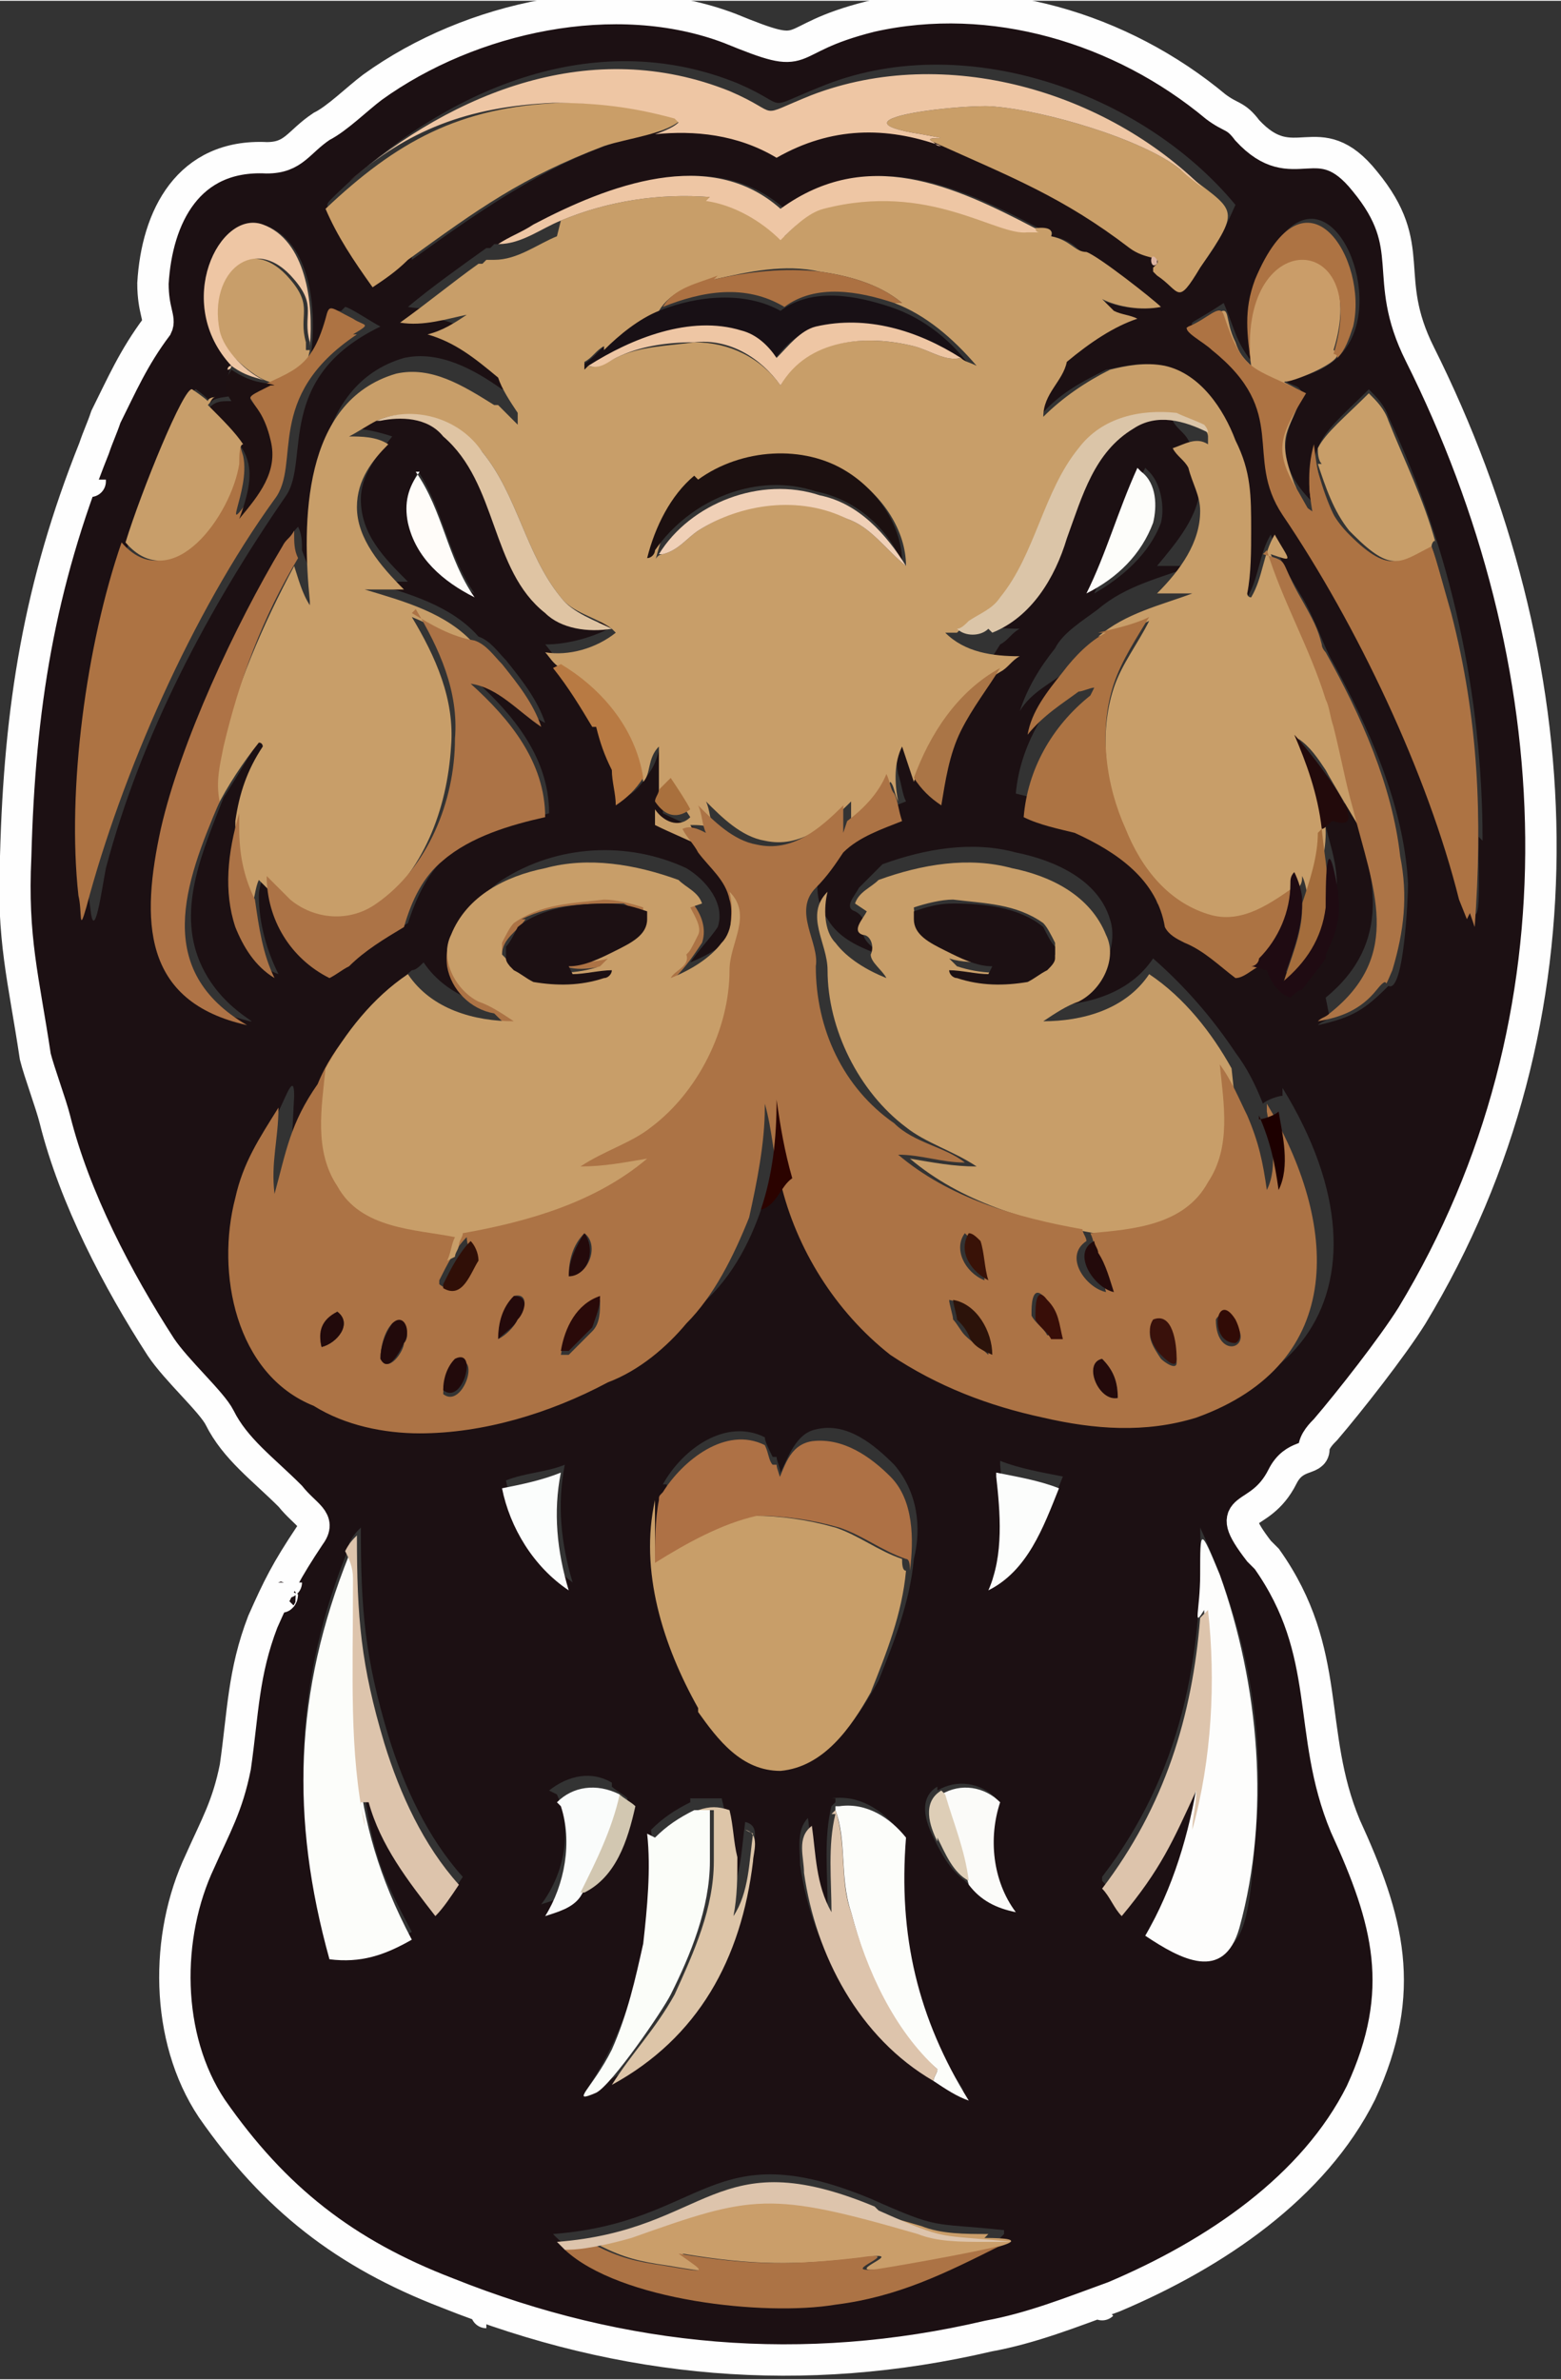 <?xml version="1.0" encoding="UTF-8"?>
<!DOCTYPE svg PUBLIC "-//W3C//DTD SVG 1.1//EN" "http://www.w3.org/Graphics/SVG/1.1/DTD/svg11.dtd">
<!-- Creator: CorelDRAW 2018 (64-Bit) -->
<svg xmlns="http://www.w3.org/2000/svg" xml:space="preserve" width="0.508in" height="0.774in" version="1.1" style="shape-rendering:geometricPrecision; text-rendering:geometricPrecision; image-rendering:optimizeQuality; fill-rule:evenodd; clip-rule:evenodd"
viewBox="0 0 3.98 6.06"
 xmlns:xlink="http://www.w3.org/1999/xlink">
 <rect x="0" y="0" width="3.98" height="6.06" fill="#333333" stroke="none"/>
 <defs>
  <style type="text/css">
   <![CDATA[
    .str0 {stroke:#FEFEFE;stroke-width:0.08;stroke-miterlimit:2.613}
    .str1 {stroke:#FEFEFE;stroke-width:0.03;stroke-miterlimit:2.613}
    .fil75 {fill:none}
    .fil73 {fill:#AC7345}
    .fil70 {fill:#AD7343}
    .fil69 {fill:#C89E69}
    .fil72 {fill:#C89E6A}
    .fil74 {fill:#DDC4AC}
    .fil71 {fill:#EEC6A4}
    .fil2 {fill:#181015;fill-rule:nonzero}
    .fil21 {fill:#1C1010;fill-rule:nonzero}
    .fil1 {fill:#1C1013;fill-rule:nonzero}
    .fil39 {fill:#1C1013;fill-rule:nonzero}
    .fil45 {fill:#1D0000;fill-rule:nonzero}
    .fil16 {fill:#1D1012;fill-rule:nonzero}
    .fil42 {fill:#1F0B12;fill-rule:nonzero}
    .fil38 {fill:#220A0B;fill-rule:nonzero}
    .fil29 {fill:#230A0B;fill-rule:nonzero}
    .fil4 {fill:#240A0B;fill-rule:nonzero}
    .fil49 {fill:#2A0A09;fill-rule:nonzero}
    .fil44 {fill:#2B0300;fill-rule:nonzero}
    .fil50 {fill:#2C130A;fill-rule:nonzero}
    .fil47 {fill:#300F07;fill-rule:nonzero}
    .fil51 {fill:#310B06;fill-rule:nonzero}
    .fil48 {fill:#380E08;fill-rule:nonzero}
    .fil52 {fill:#39110B;fill-rule:nonzero}
    .fil46 {fill:#391207;fill-rule:nonzero}
    .fil20 {fill:#393D40;fill-rule:nonzero}
    .fil0 {fill:#4D4D4D;fill-rule:nonzero}
    .fil23 {fill:#535252;fill-rule:nonzero}
    .fil67 {fill:#575354;fill-rule:nonzero}
    .fil17 {fill:#5B575F;fill-rule:nonzero}
    .fil60 {fill:#615F60;fill-rule:nonzero}
    .fil30 {fill:#676466;fill-rule:nonzero}
    .fil26 {fill:#686768;fill-rule:nonzero}
    .fil3 {fill:#6F6A6C;fill-rule:nonzero}
    .fil59 {fill:#7E7C7D;fill-rule:nonzero}
    .fil53 {fill:#858384;fill-rule:nonzero}
    .fil58 {fill:#878586;fill-rule:nonzero}
    .fil32 {fill:#878787;fill-rule:nonzero}
    .fil68 {fill:#898788;fill-rule:nonzero}
    .fil41 {fill:#A46D3C;fill-rule:nonzero}
    .fil40 {fill:#A9703D;fill-rule:nonzero}
    .fil37 {fill:#AA7546;fill-rule:nonzero}
    .fil12 {fill:#AC7142;fill-rule:nonzero}
    .fil35 {fill:#AC7343;fill-rule:nonzero}
    .fil22 {fill:#AC7345;fill-rule:nonzero}
    .fil34 {fill:#AC7346;fill-rule:nonzero}
    .fil33 {fill:#AC7446;fill-rule:nonzero}
    .fil13 {fill:#AD7343;fill-rule:nonzero}
    .fil55 {fill:#AE7145;fill-rule:nonzero}
    .fil31 {fill:#AE7346;fill-rule:nonzero}
    .fil36 {fill:#B87A43;fill-rule:nonzero}
    .fil7 {fill:#C89E69;fill-rule:nonzero}
    .fil9 {fill:#C89E6A;fill-rule:nonzero}
    .fil5 {fill:#C99E68;fill-rule:nonzero}
    .fil11 {fill:#CA9D69;fill-rule:nonzero}
    .fil6 {fill:#CA9E68;fill-rule:nonzero}
    .fil54 {fill:#CA9E6A;fill-rule:nonzero}
    .fil63 {fill:#D2C7B1;fill-rule:nonzero}
    .fil18 {fill:#DBC5A8;fill-rule:nonzero}
    .fil10 {fill:#DCB4A2;fill-rule:nonzero}
    .fil27 {fill:#DDC4AC;fill-rule:nonzero}
    .fil66 {fill:#DDC5A8;fill-rule:nonzero}
    .fil8 {fill:#DEC7B3;fill-rule:nonzero}
    .fil64 {fill:#DECEB7;fill-rule:nonzero}
    .fil19 {fill:#DFC4A3;fill-rule:nonzero}
    .fil15 {fill:#EEC6A4;fill-rule:nonzero}
    .fil28 {fill:#F0D0B7;fill-rule:nonzero}
    .fil61 {fill:#FAFCFB;fill-rule:nonzero}
    .fil62 {fill:#FBFBF9;fill-rule:nonzero}
    .fil65 {fill:#FBFDF9;fill-rule:nonzero}
    .fil56 {fill:#FBFDFC;fill-rule:nonzero}
    .fil14 {fill:#FCFDFA;fill-rule:nonzero}
    .fil57 {fill:#FCFDFC;fill-rule:nonzero}
    .fil25 {fill:#FDFDFA;fill-rule:nonzero}
    .fil43 {fill:#FDFDFC;fill-rule:nonzero}
    .fil24 {fill:#FFFCF9;fill-rule:nonzero}
   ]]>
  </style>
 </defs>
 <g id="Layer_x0020_1">
  <g id="_986367504">
   <g>
    <g>
     <path class="fil0" d="M0.24 1.15c-0,0.01 -0,0.01 0,0z"/>
     <path class="fil1" d="M3.36 3.71c0,0.03 -0.05,0.01 -0.08,0.07 -0.06,0.12 -0.16,0.06 -0.06,0.19 0.17,0.24 0.1,0.44 0.2,0.68 0.11,0.24 0.16,0.42 0.04,0.68 -0.16,0.34 -0.6,0.54 -0.95,0.62 -0.47,0.11 -0.93,0.07 -1.38,-0.11 -0.26,-0.1 -0.44,-0.24 -0.6,-0.47 -0.12,-0.18 -0.12,-0.44 -0.03,-0.63 0.04,-0.09 0.07,-0.14 0.09,-0.24 0.02,-0.14 0.02,-0.24 0.07,-0.37 0.04,-0.09 0.06,-0.13 0.12,-0.22 0.03,-0.04 -0.01,-0.05 -0.05,-0.1 -0.07,-0.07 -0.14,-0.12 -0.18,-0.2 -0.02,-0.04 -0.11,-0.12 -0.15,-0.18 -0.11,-0.17 -0.22,-0.38 -0.27,-0.58 -0.01,-0.04 -0.04,-0.12 -0.05,-0.16 -0.03,-0.2 -0.06,-0.3 -0.05,-0.51 0.01,-0.38 0.06,-0.69 0.2,-1.04 0.05,-0.12 0.09,-0.2 0.16,-0.3 0.01,-0.02 -0.01,-0.04 -0.01,-0.11 0.01,-0.17 0.09,-0.33 0.29,-0.32 0.07,0 0.08,-0.04 0.14,-0.08 0.04,-0.02 0.09,-0.07 0.13,-0.1 0.25,-0.18 0.62,-0.26 0.91,-0.15 0.22,0.09 0.12,0.03 0.36,-0.03 0.31,-0.07 0.64,0.03 0.88,0.23 0.04,0.03 0.05,0.02 0.08,0.06 0.12,0.13 0.18,-0.02 0.3,0.13 0.14,0.17 0.04,0.24 0.14,0.44 0.39,0.78 0.44,1.69 -0.02,2.45 -0.05,0.08 -0.16,0.22 -0.22,0.29 -0.01,0.01 -0.03,0.03 -0.03,0.05zm0.03 -1.12c-0.01,0.01 -0.02,0.01 -0.03,0.02 0.09,-0.02 0.12,-0.04 0.18,-0.1 0.04,0.02 0.05,-0.23 0.05,-0.26 -0.01,-0.2 -0.1,-0.4 -0.2,-0.58 -0.02,-0.04 -0.04,-0.1 -0.07,-0.15 -0.03,-0.05 -0.06,-0.1 -0.08,-0.16 -0.03,0.05 -0.03,0.11 -0.06,0.16 -0,-0 -0,-0.01 -0.01,-0.01 0.01,-0.05 0.02,-0.11 0.01,-0.16 -0.01,-0.09 -0.01,-0.15 -0.04,-0.23 -0.03,-0.09 -0.09,-0.17 -0.18,-0.19 -0.05,-0.01 -0.09,0 -0.14,0.01l-0 0c-0.06,0.03 -0.12,0.06 -0.17,0.12 0,-0.05 0.04,-0.09 0.06,-0.14 0.05,-0.04 0.11,-0.08 0.18,-0.11 -0.02,-0.01 -0.04,-0.01 -0.06,-0.02 -0.01,-0.01 -0.02,-0.02 -0.03,-0.03 0.05,0.02 0.1,0.03 0.15,0.02 -0.02,-0.02 -0.16,-0.14 -0.19,-0.14 -0.01,-0 -0.02,-0.03 -0.08,-0.04 0.01,-0.02 -0.01,-0.01 -0.03,-0.02 -0.21,-0.11 -0.43,-0.21 -0.65,-0.05 -0.18,-0.16 -0.44,-0.06 -0.63,0.04 -0.03,0.02 -0.06,0.03 -0.09,0.05 -0.01,0 -0.02,0 -0.02,0l-0.01 0.01 -0.01 -0c-0.07,0.05 -0.14,0.1 -0.2,0.15 0.06,0.01 0.11,-0 0.17,-0.02 -0.03,0.02 -0.07,0.04 -0.1,0.05 0.07,0.01 0.13,0.06 0.18,0.11 0.01,0.03 0.03,0.07 0.05,0.09 0,0.01 0,0.02 0,0.03 -0.02,-0.02 -0.03,-0.03 -0.05,-0.05l-0.01 -0c-0.07,-0.05 -0.16,-0.1 -0.25,-0.08 -0.24,0.07 -0.24,0.38 -0.22,0.58 -0,0 -0,0.01 -0,0.01 -0.01,-0.03 -0.03,-0.07 -0.04,-0.1 -0,-0.02 -0,-0.04 -0.01,-0.06 -0.08,0.08 -0.29,0.57 -0.32,0.69 -0.06,0.2 -0.11,0.49 0.16,0.56 0.11,0.03 -0.03,-0 -0.09,-0.14 -0.06,-0.14 0.01,-0.29 0.06,-0.42 0.04,-0.06 0.07,-0.12 0.11,-0.17 0,0 0,0.01 0.01,0.01 -0.04,0.06 -0.05,0.12 -0.07,0.19 -0.03,0.09 -0.03,0.19 -0.01,0.29 0.02,0.05 0.04,0.11 0.1,0.13 -0.03,-0.06 -0.05,-0.13 -0.05,-0.2 0,-0.02 0.01,-0.05 0.02,-0.07 0,0 0.01,0.01 0.01,0.01 -0,0.11 0.07,0.21 0.16,0.26 0.02,-0.01 0.03,-0.02 0.05,-0.03 0.04,-0.04 0.09,-0.07 0.14,-0.1 0.02,-0.06 0.05,-0.13 0.1,-0.17 0.07,-0.06 0.17,-0.08 0.26,-0.11 0,-0.14 -0.09,-0.25 -0.19,-0.34 0.07,0.02 0.12,0.08 0.18,0.11 -0.02,-0.06 -0.06,-0.11 -0.1,-0.16 -0.02,-0.02 -0.04,-0.05 -0.07,-0.06 -0.07,-0.08 -0.18,-0.11 -0.28,-0.14 0.03,-0 0.07,-0 0.1,-0 -0.06,-0.06 -0.12,-0.12 -0.12,-0.21 -0,-0.06 0.04,-0.11 0.08,-0.16 -0.03,-0.01 -0.07,-0.02 -0.1,-0.02 0.02,-0.02 0.04,-0.03 0.07,-0.04 0.06,-0.01 0.12,-0 0.16,0.04 0.14,0.12 0.12,0.34 0.26,0.45 0.05,0.04 0.11,0.05 0.17,0.04 0,0 0.01,0.01 0.01,0.01 -0.05,0.03 -0.12,0.05 -0.18,0.05 0.01,0.01 0.02,0.03 0.04,0.04 0.03,0.05 0.07,0.1 0.1,0.15l0.01 0c0.01,0.04 0.02,0.08 0.04,0.11 -0,0.03 0,0.06 0.01,0.09 0.03,-0.01 0.05,-0.04 0.07,-0.07 0.02,-0.03 0.02,-0.07 0.04,-0.09 0,0.04 0,0.09 0,0.13 -0,0.01 -0.01,0.02 -0.01,0.03 -0,0.01 -0,0.03 -0,0.04 0.04,0.02 0.09,0.04 0.13,0.06 0.03,0.04 0.07,0.07 0.08,0.12 0.01,0.03 -0,0.07 -0,0.1 -0.04,0.05 -0.09,0.08 -0.14,0.1 0.02,-0.03 0.05,-0.06 0.07,-0.09 0.02,-0.06 -0.03,-0.12 -0.08,-0.15 -0.15,-0.07 -0.33,-0.06 -0.47,0.03 -0.06,0.04 -0.11,0.11 -0.1,0.18 0.01,0.06 0.06,0.11 0.12,0.12 0.02,0.01 0.03,0.02 0.05,0.04 -0.1,-0.01 -0.21,-0.04 -0.27,-0.13 -0.01,0.01 -0.02,0.02 -0.03,0.02 -0.08,0.07 -0.16,0.15 -0.2,0.25 -0.12,0.17 -0.12,0.48 -0.1,0.07 0,-0.06 -0.02,0 -0.04,0.04 -0.12,0.2 -0.14,0.52 0.07,0.67 0.02,0.02 0.03,0.02 0.06,0.03 0.08,0.05 0.18,0.07 0.27,0.07 0.17,-0.01 0.34,-0.05 0.48,-0.13 0.08,-0.03 0.15,-0.08 0.2,-0.15 0.08,-0.07 0.13,-0.17 0.16,-0.27 0.04,-0.01 0.05,-0.06 0.08,-0.08 0.04,0.17 0.14,0.33 0.28,0.44 0.11,0.08 0.25,0.14 0.39,0.16 0.59,0.11 0.89,-0.28 0.57,-0.8 0,0.01 0,0.02 0,0.02 -0.01,0 -0.04,0.01 -0.05,0.02 -0.02,-0.05 -0.04,-0.09 -0.07,-0.13 -0.06,-0.09 -0.13,-0.17 -0.21,-0.24 -0.06,0.09 -0.17,0.12 -0.27,0.12 0.03,-0.02 0.06,-0.03 0.09,-0.05l0 -0c0.06,-0.03 0.09,-0.11 0.07,-0.17 -0.03,-0.1 -0.14,-0.15 -0.24,-0.17 -0.11,-0.03 -0.23,-0.01 -0.34,0.03 -0.02,0.02 -0.04,0.04 -0.06,0.06 -0.01,0.02 -0.04,0.05 -0.01,0.06 0.02,0.01 0.03,0.03 0.02,0.05 -0,0.03 0.03,0.04 0.04,0.06 -0.05,-0.02 -0.1,-0.04 -0.13,-0.09 -0.03,-0.04 -0.03,-0.09 -0.02,-0.13 0.02,-0.03 0.04,-0.06 0.07,-0.09 0.04,-0.04 0.1,-0.06 0.15,-0.08 -0.01,-0.02 -0.01,-0.04 -0.02,-0.07 -0.01,-0.05 -0,-0.09 0.01,-0.14 0.01,0.03 0.02,0.06 0.03,0.09 0.01,0.03 0.04,0.05 0.07,0.07 0.01,-0.07 0.02,-0.13 0.05,-0.19 0.03,-0.06 0.07,-0.11 0.1,-0.16 0.02,-0.01 0.03,-0.03 0.05,-0.04 -0.07,0 -0.14,-0.01 -0.19,-0.06 0.01,0 0.03,0 0.03,0 0.02,0.02 0.06,0.02 0.08,-0l0.01 0.01c0.1,-0.04 0.16,-0.14 0.19,-0.24 0.04,-0.1 0.08,-0.22 0.17,-0.28 0.06,-0.04 0.13,-0.02 0.19,0.01 -0,0.01 -0,0.02 -0,0.02 -0.03,-0.02 -0.06,0 -0.09,0.01 0.01,0.02 0.03,0.03 0.04,0.05 0.02,0.03 0.04,0.07 0.03,0.11 0,0.08 -0.06,0.15 -0.11,0.21 0.03,-0 0.06,-0 0.09,0 -0.08,0.03 -0.17,0.05 -0.24,0.11 -0.04,0.03 -0.09,0.06 -0.11,0.1 -0.04,0.05 -0.07,0.1 -0.09,0.16 0.03,-0.05 0.08,-0.07 0.13,-0.11 0.01,-0 0.03,-0.01 0.04,-0.01l-0.01 0.02c-0.09,0.07 -0.16,0.19 -0.17,0.31 0.04,0.01 0.09,0.02 0.13,0.04 0.1,0.05 0.21,0.12 0.23,0.24 0.02,0.01 0.04,0.02 0.05,0.04 0.05,0.02 0.09,0.06 0.13,0.09 0.02,-0 0.04,-0.02 0.06,-0.03 0.01,0 0.03,0.01 0.04,0.01 0.02,0.03 0.03,0.06 0.06,0.07 0.01,-0 0.02,-0.01 0.03,-0.02 0.01,-0.03 0.04,-0.05 0.06,-0.08 0.08,-0.18 -0.04,-0.28 0.01,-0.34 0.02,-0.03 0.02,0.02 0.05,-0 0.07,0.19 0.11,0.36 -0.06,0.5zm-2.34 -1.93l-0 -0c0.25,-0.18 0.64,-0.46 0.94,-0.27 0.33,-0.19 0.67,0.08 0.94,0.25 0,0 0.08,0.07 0.09,0.08 0.07,-0.07 0.09,-0.11 0.13,-0.2 -0.24,-0.29 -0.7,-0.45 -1.06,-0.3 -0.15,0.06 -0.07,0.05 -0.21,-0.01 -0.37,-0.15 -0.75,0.02 -1.02,0.28 -0.04,0.04 -0.03,0.02 0.01,0.09 0.03,0.05 0.06,0.09 0.09,0.14 0.03,-0.02 0.06,-0.04 0.09,-0.07zm-0.19 0.13c-0.02,0.05 -0.02,0.09 -0.07,0.13 0.02,-0.11 0.01,-0.31 -0.12,-0.35 -0.11,-0.04 -0.23,0.2 -0.08,0.36 -0.04,0.1 0.04,0.07 -0.02,0.08 -0.07,0.01 0.01,0.04 -0.07,-0.02 -0.02,-0.01 -0.18,0.4 -0.19,0.45 -0.07,0.27 -0.12,0.6 -0.08,0.87 0.01,0.1 0.03,-0.05 0.04,-0.1 0.09,-0.34 0.26,-0.66 0.46,-0.95 0.06,-0.09 -0.03,-0.3 0.24,-0.43 -0.02,-0.01 -0.08,-0.05 -0.09,-0.05l-0.01 0.01zm2.92 1.35c-0,-0.37 -0.08,-0.74 -0.24,-1.08 -0.01,-0.03 -0.03,-0.05 -0.05,-0.07 -0.11,0.11 -0.17,0.14 -0.13,0.3 -0.19,-0.17 0.02,-0.28 -0.06,-0.31 -0.08,-0.03 0.12,0.01 0.16,-0.16 0.04,-0.17 -0.12,-0.43 -0.25,-0.12 -0.03,0.08 -0.02,0.15 -0.01,0.23 -0.05,-0.06 -0.05,-0.09 -0.08,-0.16 -0.15,0.1 -0.07,0 0.05,0.16 0.1,0.13 0.04,0.23 0.12,0.36 0.2,0.31 0.34,0.6 0.44,0.96 0.05,0.18 0.04,0 0.04,-0.08l0 -0.04zm-2.71 -0.95l0 0c-0.02,0.04 -0.04,0.09 -0.03,0.13 0.02,0.09 0.1,0.15 0.17,0.19 -0.07,-0.1 -0.08,-0.22 -0.15,-0.32zm1.85 0l0 0c-0.05,0.1 -0.08,0.21 -0.13,0.32 0.07,-0.04 0.14,-0.1 0.17,-0.18 0.01,-0.04 0,-0.1 -0.03,-0.13zm-1.22 2.59l0 0 -0 0.01c-0,0.01 -0.01,0.01 -0.01,0.01 -0.04,0.18 0.02,0.37 0.11,0.53 0.05,0.07 0.11,0.15 0.21,0.15 0.11,-0 0.18,-0.11 0.23,-0.2 0.04,-0.1 0.08,-0.2 0.09,-0.31 0.02,-0.08 0.01,-0.17 -0.05,-0.24 -0.05,-0.05 -0.12,-0.11 -0.2,-0.09 -0.05,0.01 -0.07,0.07 -0.09,0.11 -0,-0.01 -0.01,-0.03 -0.01,-0.04l-0.01 0c-0.01,-0.02 -0.02,-0.04 -0.02,-0.05 -0.1,-0.05 -0.21,0.03 -0.26,0.12zm-0.41 -0.01l0 0c0.02,0.1 0.09,0.2 0.17,0.26 -0.03,-0.1 -0.04,-0.2 -0.02,-0.3 -0.05,0.02 -0.1,0.02 -0.15,0.04zm1.26 -0.04l0 0c0.01,0.1 0.01,0.2 -0.02,0.29 0.1,-0.05 0.14,-0.16 0.18,-0.26 -0.05,-0.01 -0.11,-0.02 -0.16,-0.04zm0.26 1.06c0.02,0.02 0.03,0.05 0.05,0.07 0.1,-0.12 0.13,-0.19 0.19,-0.32 -0.02,0.17 -0.03,0.22 -0.12,0.37 0.24,0.14 0.25,0.03 0.27,-0.22 0.03,-0.28 -0.02,-0.54 -0.14,-0.8 0.01,0.33 -0.05,0.63 -0.25,0.89zm-1.92 -0.85l0 0c-0.14,0.34 -0.15,0.67 -0.05,1.03 0.08,0.01 0.14,-0.01 0.21,-0.05 -0.07,-0.13 -0.1,-0.2 -0.12,-0.35 0.01,0 0.01,0 0.02,0 0.03,0.11 0.1,0.2 0.17,0.29 0.02,-0.02 0.04,-0.05 0.06,-0.08 -0.09,-0.1 -0.15,-0.23 -0.19,-0.36 -0.06,-0.2 -0.07,-0.32 -0.07,-0.53 -0.01,0.01 -0.02,0.02 -0.03,0.04zm0.53 0.63l0 0c0.04,0.09 0.02,0.2 -0.04,0.28 0.03,-0.01 0.07,-0.02 0.09,-0.05 0.08,-0.04 0.12,-0.13 0.13,-0.22 -0.01,-0.01 -0.03,-0.02 -0.04,-0.03l0 -0.01c-0.05,-0.03 -0.11,-0.02 -0.16,0.02zm0.97 -0.02l0 0 0.01 0.01 -0.01 -0.01c-0.05,0.03 -0.03,0.09 -0.01,0.13 0.02,0.04 0.04,0.08 0.08,0.11 0.03,0.03 0.08,0.06 0.12,0.07 -0.06,-0.08 -0.07,-0.19 -0.04,-0.28 -0.04,-0.04 -0.1,-0.05 -0.15,-0.02zm-0.63 0.04l0 0c-0.04,0.02 -0.07,0.04 -0.1,0.07 0.01,0.09 0,0.19 -0.01,0.28 -0.04,0.15 -0.07,0.26 -0.16,0.39 0.25,-0.11 0.39,-0.35 0.43,-0.61 0,-0.03 0.02,-0.07 -0.02,-0.08 -0.01,0.07 -0.01,0.15 -0.05,0.21 0,-0.05 0.01,-0.1 0.01,-0.15 -0,-0.04 -0.01,-0.08 -0.02,-0.12 -0.03,-0 -0.05,-0 -0.08,0zm0.37 -0.01l0 0 0 0.01 -0.01 0.01c-0.02,0.08 -0.01,0.17 -0.01,0.25 -0.04,-0.07 -0.04,-0.15 -0.05,-0.22 -0.03,0.03 -0.02,0.08 -0.02,0.12 0.03,0.21 0.15,0.42 0.33,0.53 0.16,0.09 0.06,0.05 -0.01,-0.14 -0.06,-0.16 -0.08,-0.31 -0.07,-0.48 -0.04,-0.05 -0.1,-0.09 -0.17,-0.08zm0.43 1.1c-0.19,-0.02 -0.16,-0 -0.34,-0.08 -0.41,-0.17 -0.42,0.06 -0.81,0.09 0.13,0.14 0.52,0.19 0.71,0.17 0.16,-0.02 0.29,-0.08 0.43,-0.16 0,-0 0.01,-0.01 0.01,-0.01z"/>
     <path class="fil2" d="M1.68 0.79c0.1,-0.04 0.22,-0.05 0.31,0 0.08,-0.06 0.19,-0.04 0.28,-0.01 0.09,0.03 0.16,0.09 0.21,0.16 -0.01,-0.01 -0.03,-0.01 -0.04,-0.02 -0.11,-0.07 -0.24,-0.11 -0.37,-0.08 -0.04,0.01 -0.07,0.04 -0.1,0.08 -0.02,-0.03 -0.05,-0.06 -0.09,-0.07 -0.14,-0.04 -0.28,0.01 -0.39,0.09 -0,0 -0.01,0.01 -0.01,0.01l-0 -0.02c0.02,-0.01 0.03,-0.02 0.05,-0.04 0.04,-0.04 0.09,-0.07 0.14,-0.1z"/>
     <path class="fil3" d="M2.75 5.89c-0.01,0 -0.01,0 0,0z"/>
     <path class="fil4" d="M1.45 3.25c0,-0.04 0.02,-0.08 0.04,-0.11 0.03,0.04 0.01,0.11 -0.04,0.11z"/>
     <path class="fil4" d="M1.27 3.41c0,-0.04 0.01,-0.09 0.04,-0.11 0.04,-0 0.03,0.04 0.01,0.06 -0.01,0.02 -0.03,0.03 -0.05,0.05z"/>
     <path class="fil4" d="M2.85 3.56c-0.05,0.01 -0.09,-0.09 -0.04,-0.1 0.03,0.03 0.04,0.06 0.04,0.1z"/>
     <path class="fil5" d="M2.95 0.67c0.01,-0.02 -0.03,-0.01 -0.07,-0.04 -0.17,-0.13 -0.3,-0.18 -0.5,-0.27 -0.04,-0.02 0.08,-0 -0.03,-0.02 -0.26,-0.04 0.13,-0.08 0.19,-0.07 0.12,0.01 0.37,0.08 0.47,0.16 0.14,0.11 0.16,0.09 0.05,0.25 -0.06,0.1 -0.05,0.06 -0.11,0.02l-0.01 -0.01 0 -0.01z"/>
     <path class="fil6" d="M1.04 0.66l0 0c-0.03,0.03 -0.06,0.05 -0.09,0.07 -0.05,-0.07 -0.09,-0.13 -0.12,-0.2 0.18,-0.17 0.34,-0.26 0.6,-0.27 0.11,-0 0.2,0.01 0.31,0.04 -0.04,0.04 -0.14,0.05 -0.2,0.07 -0.21,0.08 -0.32,0.16 -0.5,0.29z"/>
     <path class="fil7" d="M1.43 0.56c0.12,-0.05 0.25,-0.07 0.38,-0.06 0.07,0.01 0.14,0.05 0.19,0.1 0.03,-0.03 0.07,-0.07 0.11,-0.08 0.27,-0.07 0.44,0.07 0.52,0.06 0.01,-0 0.06,-0.01 0.05,0.02 0.05,0.01 0.06,0.04 0.09,0.04 0.03,0.01 0.17,0.12 0.19,0.14 -0.05,0.01 -0.11,-0 -0.15,-0.02 0.01,0.01 0.02,0.02 0.03,0.03 0.02,0.01 0.04,0.01 0.06,0.02 -0.06,0.02 -0.12,0.06 -0.18,0.11 -0.01,0.05 -0.06,0.08 -0.06,0.14 0.05,-0.05 0.11,-0.09 0.17,-0.12l0 -0c0.04,-0.01 0.09,-0.02 0.14,-0.01 0.09,0.02 0.15,0.11 0.18,0.19 0.04,0.08 0.04,0.14 0.04,0.23 0,0.05 -0,0.11 -0.01,0.16 0,0 0,0.01 0.01,0.01 0.03,-0.05 0.03,-0.11 0.06,-0.16 0.04,0.07 0.05,0.07 -0.01,0.05 0.05,0.13 0.12,0.25 0.15,0.38 0.01,0.03 0.09,0.33 0.09,0.34 -0,-0 -0.09,-0.15 -0.1,-0.17 -0.02,-0.03 -0.04,-0.06 -0.07,-0.08 0.03,0.08 0.07,0.16 0.07,0.24 -0,0.06 -0.02,0.12 -0.04,0.18 -0.01,-0.03 -0.01,-0.05 -0.02,-0.07 -0,0.01 -0,0.02 -0.01,0.03 -0.06,0.05 -0.13,0.1 -0.22,0.08 -0.1,-0.03 -0.18,-0.13 -0.22,-0.22 -0.05,-0.11 -0.07,-0.25 -0.03,-0.37 0.02,-0.06 0.06,-0.11 0.09,-0.17 -0.04,0.02 -0.09,0.03 -0.13,0.04 0.07,-0.06 0.16,-0.08 0.24,-0.11 -0.03,-0 -0.06,-0 -0.09,-0 0.06,-0.06 0.11,-0.13 0.11,-0.21 0,-0.04 -0.02,-0.07 -0.03,-0.11 -0.01,-0.02 -0.03,-0.03 -0.04,-0.05 0.03,-0.01 0.06,-0.03 0.09,-0.01 0,-0.01 0,-0.02 0,-0.02 -0,-0.01 -0.01,-0.02 -0.01,-0.02 -0.02,-0.01 -0.05,-0.02 -0.07,-0.03 -0.09,-0.01 -0.19,0.02 -0.25,0.09 -0.09,0.11 -0.11,0.27 -0.2,0.38 -0.02,0.03 -0.05,0.04 -0.08,0.06 -0.01,0 -0.02,0.01 -0.03,0.02 -0.01,-0 -0.03,-0 -0.03,-0 0.05,0.05 0.12,0.06 0.19,0.06 -0.02,0.01 -0.03,0.03 -0.05,0.04 -0.1,0.06 -0.18,0.17 -0.22,0.28 -0.01,-0.03 -0.02,-0.06 -0.03,-0.09 -0.02,0.04 -0.02,0.09 -0.01,0.14 -0.01,-0.02 -0.01,-0.04 -0.02,-0.05 -0.03,0.05 -0.06,0.09 -0.1,0.12 0,-0.02 0,-0.05 0,-0.07 -0.06,0.06 -0.13,0.12 -0.22,0.1 -0.06,-0.01 -0.11,-0.06 -0.15,-0.1 0.01,0.02 0.01,0.05 0.02,0.07 -0.02,-0.01 -0.04,-0.01 -0.06,-0.01 0.01,0.02 0.03,0.04 0.04,0.06 -0.04,-0.02 -0.09,-0.04 -0.13,-0.06 0,-0.01 0,-0.03 0,-0.04 0.02,0.03 0.06,0.05 0.09,0.02 -0.02,-0.03 -0.04,-0.06 -0.05,-0.08 -0.01,0.01 -0.02,0.02 -0.03,0.03 0,-0.04 0,-0.09 -0,-0.13 -0.03,0.03 -0.02,0.07 -0.04,0.09 -0.02,-0.12 -0.11,-0.22 -0.21,-0.29 -0.02,-0.01 -0.03,-0.03 -0.04,-0.04 0.06,0.01 0.13,-0.01 0.18,-0.05 -0,-0 -0.01,-0.01 -0.01,-0.01 -0.04,-0.03 -0.1,-0.04 -0.13,-0.08 -0.09,-0.11 -0.11,-0.26 -0.2,-0.37 -0.06,-0.08 -0.18,-0.12 -0.27,-0.08 -0.02,0.01 -0.05,0.03 -0.07,0.04 0.03,0 0.07,0 0.1,0.02 -0.04,0.04 -0.08,0.09 -0.08,0.16 -0,0.08 0.06,0.15 0.12,0.21 -0.03,-0 -0.07,-0 -0.1,0 0.1,0.03 0.21,0.06 0.28,0.14 -0.06,-0.02 -0.11,-0.05 -0.16,-0.07 0.06,0.1 0.11,0.21 0.1,0.33 -0.01,0.16 -0.07,0.32 -0.2,0.42 -0.07,0.05 -0.16,0.04 -0.22,-0.01 -0.02,-0.02 -0.04,-0.04 -0.06,-0.06 -0,-0 -0.01,-0.01 -0.01,-0.01 -0.01,0.02 -0.01,0.05 -0.02,0.07 -0.03,-0.06 -0.03,-0.12 -0.04,-0.18 0,-0.01 0,-0.03 0,-0.04 0.01,-0.07 0.03,-0.13 0.07,-0.19 -0,-0 -0,-0.01 -0.01,-0.01 -0.04,0.05 -0.08,0.11 -0.11,0.17 -0.01,-0.05 -0,-0.09 0.01,-0.14 0.04,-0.17 0.11,-0.33 0.19,-0.48 0.01,0.03 0.02,0.07 0.04,0.1 0,-0 0,-0.01 0,-0.01 -0.02,-0.2 -0.02,-0.51 0.22,-0.58 0.09,-0.02 0.17,0.03 0.25,0.08l0.01 0c0.02,0.02 0.03,0.03 0.05,0.05 0,-0.01 -0,-0.02 -0,-0.03 -0.02,-0.03 -0.04,-0.06 -0.05,-0.09 -0.06,-0.05 -0.11,-0.09 -0.18,-0.11 0.04,-0.01 0.07,-0.03 0.1,-0.05 -0.05,0.01 -0.11,0.03 -0.17,0.02 0.07,-0.05 0.13,-0.1 0.2,-0.15 0,0 0.01,0 0.01,0l0.01 -0.01c0.01,-0 0.02,-0 0.02,-0 0.06,-0 0.11,-0.04 0.16,-0.06zm0.11 0.32c-0.02,0.01 -0.03,0.03 -0.05,0.04l0 0.02c0,-0 0.01,-0.01 0.01,-0.01 0.02,0.01 0.05,-0.01 0.07,-0.02 0.06,-0.03 0.13,-0.03 0.2,-0.04 0.09,-0 0.17,0.04 0.22,0.11 0.06,-0.12 0.22,-0.13 0.34,-0.1 0.04,0.01 0.08,0.04 0.12,0.03 0.01,0.01 0.02,0.01 0.04,0.02 -0.06,-0.07 -0.13,-0.13 -0.21,-0.16l0.02 -0c-0.06,-0.05 -0.14,-0.07 -0.21,-0.08 -0.09,-0.02 -0.18,-0 -0.27,0.02l0 0c-0.05,0.01 -0.11,0.03 -0.14,0.08 -0.05,0.02 -0.1,0.06 -0.14,0.1zm0.25 0.34l0 0c-0.07,0.05 -0.1,0.13 -0.12,0.21 0,-0.01 0.01,-0.02 0.02,-0.02 0.04,-0.01 0.06,-0.04 0.09,-0.06 0.11,-0.07 0.26,-0.1 0.38,-0.03 0.06,0.02 0.1,0.08 0.15,0.12 0,-0.09 -0.06,-0.18 -0.14,-0.23 -0.12,-0.07 -0.28,-0.07 -0.38,0.02z"/>
     <path class="fil7" d="M2.18 2.3c0.01,-0.03 0.04,-0.04 0.06,-0.06 0.11,-0.04 0.23,-0.06 0.34,-0.03 0.1,0.02 0.2,0.07 0.24,0.17 0.03,0.06 -0.01,0.14 -0.07,0.17l-0 0c-0.03,0.01 -0.06,0.03 -0.09,0.05 0.1,0 0.21,-0.03 0.27,-0.12 0.09,0.06 0.16,0.15 0.21,0.24 0.01,0.1 0.03,0.21 -0.03,0.3 -0.06,0.11 -0.2,0.11 -0.3,0.13 0.01,0.02 0.01,0.04 0.02,0.06l-0.02 -0.01c-0,-0.01 -0.01,-0.02 -0.01,-0.03 -0,-0.01 -0.01,-0.02 -0.01,-0.03 -0.17,-0.03 -0.34,-0.08 -0.47,-0.19 0.06,0.01 0.11,0.02 0.17,0.02 -0.06,-0.04 -0.13,-0.06 -0.18,-0.1 -0.12,-0.09 -0.2,-0.25 -0.2,-0.4 0,-0.07 -0.06,-0.14 -0,-0.2 -0.01,0.04 -0.01,0.1 0.02,0.13 0.03,0.04 0.08,0.07 0.13,0.09 -0.01,-0.02 -0.04,-0.04 -0.04,-0.06 0.01,-0.02 -0,-0.05 -0.02,-0.05 -0.03,-0.01 -0,-0.04 0.01,-0.06zm0.44 0.19c0.02,-0.01 0.03,-0.02 0.05,-0.03 0,-0.01 0.01,-0.02 0.02,-0.03 0,-0.01 0,-0.02 0,-0.03 -0.01,-0.02 -0.02,-0.04 -0.03,-0.05 -0.07,-0.05 -0.15,-0.05 -0.23,-0.06 -0.03,0 -0.07,0.01 -0.1,0.02 0,0.04 0.05,0.07 0.08,0.08 0.04,0.02 0.08,0.04 0.12,0.04l-0.01 0.02c-0.03,0 -0.07,-0 -0.1,-0.01 0.01,0.01 0.02,0.02 0.02,0.02 0.06,0.02 0.12,0.02 0.18,0.01z"/>
     <path class="fil7" d="M1.78 4.35c-0.09,-0.16 -0.15,-0.35 -0.11,-0.53 -0,0.05 -0,0.1 -0,0.15 0.08,-0.05 0.16,-0.09 0.25,-0.11 0.07,-0 0.14,0.01 0.21,0.03 0.06,0.02 0.11,0.06 0.17,0.08 0,0.01 0,0.03 0.01,0.03 -0.01,0.11 -0.05,0.21 -0.09,0.31 -0.05,0.09 -0.12,0.19 -0.23,0.2 -0.1,0 -0.16,-0.08 -0.21,-0.15z"/>
     <path class="fil8" d="M1.23 0.64l0.01 0c-0,-0 -0.01,-0 -0.01,-0z"/>
     <path class="fil9" d="M0.79 0.89c-0.01,0.05 -0.02,0.05 -0.08,0.08 -0.03,0.02 -0.14,-0.07 -0.16,-0.13 -0.03,-0.15 0.09,-0.25 0.19,-0.13 0.06,0.07 0.02,0.09 0.04,0.16l0 0.02z"/>
     <path class="fil10" d="M2.95 0.67c-0.02,0.02 -0.02,-0.04 0,-0.01 0,0 0,0.01 -0,0.01z"/>
     <path class="fil11" d="M3.26 1.25c-0.04,-0.16 -0.01,-0.3 -0.2,-0.4 -0.06,-0.03 -0.04,-0 0.04,-0.05 0.04,-0.03 0.02,0.01 0.05,0.07 0.01,0.03 0.02,0.04 0.04,0.06 -0.05,-0.37 0.31,-0.36 0.21,-0.04 0.05,0.02 -0.1,0.08 -0.12,0.08 -0.02,0 0.02,0.01 0.04,0.03 -0.03,0.1 -0.07,0.1 -0.02,0.23 0.01,0.02 0.03,0.07 0,0.09 -0.02,-0.01 -0.04,-0.06 -0.05,-0.07z"/>
     <path class="fil12" d="M1.82 0.71c0.09,-0.02 0.18,-0.03 0.27,-0.02 0.07,0.01 0.15,0.03 0.21,0.08l-0.02 0c-0.09,-0.03 -0.2,-0.05 -0.28,0.01 -0.1,-0.06 -0.21,-0.04 -0.31,-0 0.03,-0.05 0.09,-0.06 0.14,-0.08z"/>
     <path class="fil13" d="M0.91 0.85c-0.24,0.16 -0.14,0.33 -0.21,0.42 -0.21,0.29 -0.39,0.7 -0.48,1.04 -0.02,0.07 -0.01,0.01 -0.02,-0.03 -0.03,-0.27 0.02,-0.64 0.11,-0.9 0.12,0.14 0.27,-0.07 0.29,-0.2 0.01,-0.03 0,-0.09 0.02,-0.02 0.02,0.09 -0.07,0.23 0.03,0.09 0.07,-0.1 0.04,-0.16 -0.02,-0.25 0.11,-0.06 0.16,-0.05 0.2,-0.19 0.01,-0.04 0.01,-0.03 0.07,0 0.03,0.02 0.05,0.01 0,0.04z"/>
     <path class="fil14" d="M0.89 3.96c0.01,0.02 0.02,0.04 0.02,0.07 -0.01,0.35 -0.03,0.59 0.14,0.91 -0.07,0.04 -0.13,0.06 -0.21,0.05 -0.1,-0.36 -0.09,-0.68 0.05,-1.03z"/>
     <path class="fil14" d="M2.14 4.6c0.07,-0.01 0.13,0.03 0.17,0.08 -0.02,0.25 0.03,0.46 0.16,0.67 -0.03,-0.01 -0.06,-0.03 -0.09,-0.05 0,-0.01 0.01,-0.02 0.01,-0.03 -0.12,-0.1 -0.18,-0.25 -0.22,-0.4 -0.03,-0.09 -0.01,-0.18 -0.04,-0.26l-0 -0.01z"/>
     <path class="fil15" d="M1.5 0.93c0.11,-0.07 0.26,-0.13 0.39,-0.09 0.04,0.01 0.07,0.04 0.09,0.07 0.03,-0.03 0.06,-0.07 0.1,-0.08 0.13,-0.03 0.26,0.01 0.37,0.08 -0.04,0.01 -0.08,-0.02 -0.12,-0.03 -0.12,-0.03 -0.27,-0.02 -0.34,0.1 -0.05,-0.07 -0.13,-0.12 -0.22,-0.11 -0.07,0 -0.14,0.01 -0.2,0.04 -0.02,0.01 -0.04,0.03 -0.07,0.02z"/>
     <path class="fil16" d="M0.69 0.98c-0.1,0.05 -0.03,0.01 -0,0.14 0.02,0.08 -0.03,0.14 -0.08,0.2 0.06,-0.16 0.01,-0.18 -0.08,-0.28 0.02,-0.02 0.03,-0.02 0.06,-0.02 -0.02,-0.03 -0.02,-0.05 -0,-0.08 0.06,0.04 0.09,0.03 0.11,0.04l-0 0z"/>
     <path class="fil17" d="M3.65 0.98c-0,-0.01 -0,-0.01 0,0z"/>
     <path class="fil18" d="M2.75 1.14c0.06,-0.08 0.16,-0.1 0.25,-0.09 0.02,0.01 0.05,0.02 0.07,0.03 0,0 0.01,0.01 0.01,0.02 -0.06,-0.03 -0.13,-0.05 -0.19,-0.01 -0.1,0.06 -0.13,0.17 -0.17,0.28 -0.03,0.1 -0.09,0.2 -0.19,0.24l-0.01 -0.01c-0.02,0.02 -0.06,0.02 -0.08,0 0.01,-0 0.02,-0.01 0.03,-0.02 0.03,-0.02 0.06,-0.03 0.08,-0.06 0.09,-0.11 0.11,-0.27 0.2,-0.38z"/>
     <path class="fil19" d="M0.96 1.07c0.09,-0.04 0.21,-0.01 0.27,0.08 0.09,0.11 0.11,0.26 0.2,0.37 0.03,0.04 0.09,0.06 0.13,0.08 -0.06,0.01 -0.13,0 -0.17,-0.04 -0.14,-0.11 -0.12,-0.33 -0.26,-0.45 -0.04,-0.05 -0.11,-0.05 -0.16,-0.04z"/>
     <path class="fil20" d="M0.27 1.07c-0,0 -0,0 0,0z"/>
     <path class="fil21" d="M1.78 1.22c0.11,-0.08 0.27,-0.09 0.38,-0.02 0.08,0.05 0.14,0.14 0.14,0.23 -0.04,-0.09 -0.12,-0.16 -0.22,-0.18 -0.15,-0.05 -0.32,0.02 -0.41,0.15 -0,0.01 -0.01,0.02 -0.02,0.02 0.02,-0.08 0.06,-0.16 0.12,-0.21z"/>
     <path class="fil22" d="M3.59 1.87c-0.08,-0.17 -0.16,-0.34 -0.27,-0.5 -0.03,-0.04 -0.01,-0.1 0.01,-0.08 0.06,0.04 -0.02,-0 0.02,-0.13 0.03,0.12 0.09,0.31 0.25,0.28 0.07,-0.01 0.02,-0.16 0.1,0.12 0.07,0.27 0.08,0.52 0.06,0.8 -0.06,-0.17 -0.09,-0.32 -0.17,-0.48z"/>
     <path class="fil22" d="M2.16 2.09c0.04,-0.03 0.08,-0.07 0.1,-0.12 0.01,0.02 0.01,0.04 0.02,0.05 0.01,0.02 0.01,0.04 0.02,0.07 -0.05,0.02 -0.11,0.04 -0.15,0.08 -0.02,0.03 -0.04,0.06 -0.07,0.09 -0.06,0.06 0.01,0.14 0,0.2 -0,0.16 0.07,0.31 0.2,0.4 0.05,0.05 0.13,0.06 0.18,0.1 -0.06,-0 -0.11,-0.02 -0.17,-0.02 0.13,0.11 0.3,0.16 0.47,0.19 0,0.01 0.01,0.02 0.01,0.03 -0.06,0.04 -0,0.12 0.05,0.13 -0.01,-0.04 -0.02,-0.07 -0.04,-0.1l0.02 0.01c-0.01,-0.02 -0.01,-0.04 -0.02,-0.06 0.11,-0.01 0.24,-0.02 0.3,-0.13 0.06,-0.09 0.04,-0.2 0.03,-0.3 0.03,0.04 0.05,0.09 0.07,0.13 0.03,0.07 0.04,0.12 0.05,0.19 0.03,-0.06 0.01,-0.14 -0,-0.2 -0,-0.01 -0,-0.02 -0,-0.02 0.18,0.3 0.21,0.66 -0.18,0.8 -0.13,0.04 -0.26,0.03 -0.39,-0 -0.14,-0.03 -0.27,-0.08 -0.39,-0.16 -0.14,-0.11 -0.24,-0.27 -0.28,-0.44 -0.02,-0.07 -0.02,-0.13 -0.04,-0.2l-0 0.01c0,0.09 -0.02,0.19 -0.04,0.28 -0.04,0.1 -0.09,0.2 -0.16,0.27 -0.05,0.06 -0.12,0.12 -0.2,0.15 -0.15,0.08 -0.32,0.13 -0.48,0.13 -0.09,-0 -0.19,-0.02 -0.27,-0.07 -0.2,-0.08 -0.25,-0.34 -0.2,-0.53 0.02,-0.09 0.06,-0.15 0.11,-0.23 -0,0.08 -0.02,0.14 -0.01,0.22 0.03,-0.11 0.04,-0.18 0.11,-0.28 0.04,-0.1 0.12,-0.18 0.2,-0.25 0.01,-0.01 0.02,-0.02 0.03,-0.02 0.06,0.09 0.17,0.12 0.27,0.13 -0.02,-0.01 -0.03,-0.02 -0.05,-0.04 -0.06,-0.01 -0.11,-0.06 -0.12,-0.12 -0.01,-0.08 0.04,-0.14 0.1,-0.18 0.14,-0.09 0.32,-0.1 0.47,-0.03 0.05,0.03 0.1,0.09 0.08,0.15 -0.02,0.03 -0.04,0.06 -0.07,0.09 0.06,-0.02 0.11,-0.05 0.14,-0.1 -0,-0.03 0.01,-0.07 0,-0.1 -0.01,-0.05 -0.05,-0.08 -0.08,-0.12 -0.01,-0.02 -0.03,-0.04 -0.04,-0.06 0.02,-0.01 0.04,0 0.06,0.01 -0.01,-0.02 -0.01,-0.05 -0.02,-0.07 0.04,0.04 0.09,0.09 0.15,0.1 0.09,0.02 0.16,-0.04 0.22,-0.1 -0,0.02 -0,0.05 -0,0.07zm0.47 1.26c0.01,0.02 0.03,0.03 0.04,0.05 0.01,0 0.02,0 0.03,0 -0.01,-0.03 -0.01,-0.07 -0.04,-0.1 -0.03,-0.03 -0.03,0.03 -0.03,0.04zm-0.12 -0.09c-0,-0.03 -0.01,-0.07 -0.02,-0.1 -0.01,-0 -0.02,-0.01 -0.03,-0.02l0 0c-0.03,0.04 0,0.1 0.05,0.12zm-0.08 0.1c0.01,0.01 0.02,0.03 0.03,0.04 0.02,0.02 0.04,0.03 0.06,0.05 0,-0.06 -0.04,-0.13 -0.1,-0.14l0 0c0,0.01 0.01,0.04 0.01,0.05zm-1.31 -0.09c0.05,0.04 0.07,-0.03 0.09,-0.07 -0.01,-0.01 -0.02,-0.03 -0.02,-0.05 -0.03,0.03 -0.05,0.07 -0.07,0.11zm0.22 -0.93c-0.02,0.03 -0.06,0.05 -0.06,0.09 0,0.04 0.04,0.06 0.07,0.06 0.07,0.02 0.15,0.01 0.21,-0.03 -0.05,0 -0.09,0.02 -0.14,-0.01 0.08,-0.03 0.18,-0.04 0.21,-0.12 -0.01,-0.01 -0.02,-0.02 -0.04,-0.03 -0.09,-0 -0.18,-0 -0.26,0.04zm0.11 1.11c0.02,-0.02 0.04,-0.04 0.06,-0.06 0.02,-0.02 0.02,-0.05 0.02,-0.08 -0.06,0.01 -0.09,0.08 -0.1,0.14l0 0 0.02 0zm0 -0.2l0 0c0.05,-0 0.08,-0.08 0.04,-0.11 -0.03,0.03 -0.04,0.07 -0.04,0.11zm-0.18 0.16l0 0c0.02,-0.01 0.04,-0.03 0.05,-0.05 0.02,-0.02 0.03,-0.07 -0.01,-0.06 -0.03,0.03 -0.04,0.07 -0.04,0.11zm-0.45 0.02l0 0c0.04,-0.01 0.08,-0.06 0.04,-0.09 -0.03,0.02 -0.05,0.06 -0.04,0.09zm2.28 -0.07c0,0.11 0.11,0.07 0.04,-0 -0.01,-0.01 -0.03,-0.02 -0.04,0zm-2.1 0.01l0 0c-0.02,0.02 -0.03,0.06 -0.03,0.09 0.02,0.04 0.06,-0.02 0.06,-0.04 0.02,-0.02 0,-0.07 -0.03,-0.05zm1.94 -0l0 0c-0.02,0.03 0,0.06 0.02,0.09 0.01,0.01 0.04,0.03 0.04,0.01 0,-0.03 -0.01,-0.12 -0.06,-0.1zm-1.78 0.1l0 0c-0.02,0.02 -0.03,0.05 -0.03,0.08 0.05,0.04 0.1,-0.11 0.03,-0.08zm1.69 0.09l0 0c-0,-0.04 -0.01,-0.07 -0.04,-0.1 -0.05,0.01 -0.01,0.11 0.04,0.1z"/>
     <path class="fil23" d="M0.23 1.2c-0,0.01 -0,0.01 0,0z"/>
     <path class="fil24" d="M1.06 1.2c0.07,0.1 0.08,0.22 0.15,0.32 -0.08,-0.04 -0.15,-0.1 -0.17,-0.19 -0.01,-0.05 0,-0.09 0.03,-0.13z"/>
     <path class="fil25" d="M2.91 1.2c0.04,0.03 0.04,0.09 0.03,0.13 -0.03,0.08 -0.09,0.14 -0.17,0.18 0.05,-0.1 0.08,-0.21 0.13,-0.32z"/>
     <path class="fil26" d="M0.21 1.23c-0,0 -0,0.01 0,0z"/>
     <path class="fil27" d="M2.12 4.62l0.01 -0.01c0.03,0.09 0.01,0.18 0.04,0.26 0.04,0.15 0.11,0.3 0.22,0.4 -0,0.01 -0.01,0.02 -0.01,0.03 -0.19,-0.11 -0.3,-0.32 -0.33,-0.53 -0,-0.04 -0.02,-0.09 0.02,-0.12 0.01,0.07 0.01,0.15 0.05,0.22 -0,-0.08 -0.01,-0.17 0.01,-0.25z"/>
     <path class="fil28" d="M1.68 1.41c0.08,-0.13 0.26,-0.2 0.41,-0.15 0.1,0.02 0.17,0.1 0.22,0.18 -0.05,-0.04 -0.09,-0.1 -0.15,-0.12 -0.12,-0.06 -0.27,-0.04 -0.38,0.03 -0.03,0.02 -0.05,0.05 -0.09,0.06z"/>
     <path class="fil29" d="M2.84 3.29c-0.05,-0.01 -0.11,-0.1 -0.05,-0.13 0,0.01 0.01,0.02 0.01,0.03 0.02,0.03 0.03,0.07 0.04,0.1z"/>
     <path class="fil30" d="M0.19 1.27c-0,0.01 -0,0.01 0,0z"/>
     <path class="fil31" d="M0.75 1.36c0,0.02 0,0.04 0.01,0.06 -0.09,0.15 -0.15,0.31 -0.19,0.48 -0.01,0.05 -0.02,0.09 -0.01,0.14 -0.09,0.21 -0.17,0.43 0.07,0.57 -0.27,-0.06 -0.27,-0.27 -0.22,-0.5 0.05,-0.22 0.19,-0.52 0.31,-0.72 0.01,-0.02 0.02,-0.02 0.03,-0.04z"/>
     <path class="fil32" d="M1.23 5.89c-0.01,-0 -0.01,-0 0,0z"/>
     <path class="fil33" d="M3.22 1.41c0.07,0.02 0.04,0.01 0.09,0.1 0.04,0.07 0.05,0.09 0.06,0.13 0,0.01 0.01,0.02 0.01,0.02 0.09,0.16 0.17,0.34 0.19,0.52 0.02,0.1 0.01,0.19 -0.02,0.29 -0.03,0.07 -0,0 -0.04,0.05 -0.04,0.05 -0.09,0.07 -0.15,0.08 0.01,-0.01 0.02,-0.01 0.03,-0.02 0.19,-0.15 0.11,-0.32 0.06,-0.52 -0.02,-0.07 -0.03,-0.13 -0.05,-0.21 -0.01,-0.03 -0.01,-0.05 -0.02,-0.07 -0.04,-0.13 -0.11,-0.25 -0.15,-0.38z"/>
     <path class="fil34" d="M1.05 1.56c0.05,0.03 0.1,0.06 0.16,0.07 0.03,0.01 0.05,0.04 0.07,0.06 0.04,0.05 0.08,0.1 0.1,0.16 -0.06,-0.04 -0.11,-0.1 -0.18,-0.11 0.1,0.09 0.19,0.2 0.19,0.34 -0.09,0.02 -0.19,0.05 -0.26,0.11 -0.05,0.04 -0.08,0.1 -0.1,0.17 -0.05,0.03 -0.1,0.06 -0.14,0.1 -0.02,0.01 -0.03,0.02 -0.05,0.03 -0.1,-0.05 -0.16,-0.15 -0.16,-0.26 0.02,0.02 0.04,0.04 0.06,0.06 0.06,0.05 0.15,0.06 0.22,0.01 0.13,-0.09 0.2,-0.26 0.2,-0.42 0.01,-0.12 -0.04,-0.23 -0.1,-0.33zm-0.45 0.8c-0.03,-0.09 -0.02,-0.19 0.01,-0.29 -0,0.01 -0,0.03 -0,0.04 0,0.06 0.01,0.12 0.04,0.18 0.01,0.07 0.02,0.14 0.05,0.2 -0.05,-0.03 -0.08,-0.08 -0.1,-0.13z"/>
     <path class="fil35" d="M2.8 1.61c0.04,-0.01 0.09,-0.02 0.13,-0.04 -0.03,0.05 -0.07,0.11 -0.09,0.17 -0.04,0.12 -0.02,0.26 0.03,0.37 0.04,0.1 0.11,0.19 0.22,0.22 0.08,0.02 0.15,-0.03 0.22,-0.08 -0,0.07 -0.03,0.14 -0.08,0.19 -0.01,0 -0.02,0.01 -0.02,0.02 -0.02,0.01 -0.04,0.03 -0.06,0.03 -0.04,-0.03 -0.08,-0.07 -0.13,-0.09 -0.02,-0.01 -0.04,-0.02 -0.05,-0.04 -0.02,-0.12 -0.12,-0.19 -0.23,-0.24 -0.04,-0.01 -0.09,-0.02 -0.13,-0.04 0.01,-0.12 0.07,-0.23 0.17,-0.31l0.01 -0.02c-0.01,0 -0.03,0.01 -0.04,0.01 -0.04,0.03 -0.09,0.06 -0.13,0.11 0.01,-0.06 0.05,-0.11 0.09,-0.16 0.03,-0.04 0.07,-0.08 0.11,-0.1z"/>
     <path class="fil36" d="M1.43 1.69c0.1,0.06 0.19,0.16 0.21,0.29 -0.02,0.03 -0.04,0.05 -0.07,0.07 -0,-0.03 -0.01,-0.06 -0.01,-0.09 -0.02,-0.04 -0.03,-0.07 -0.04,-0.11l-0.01 -0c-0.03,-0.05 -0.06,-0.1 -0.1,-0.15z"/>
     <path class="fil37" d="M2.33 1.98c0.04,-0.11 0.11,-0.22 0.22,-0.28 -0.03,0.05 -0.07,0.1 -0.1,0.16 -0.03,0.06 -0.04,0.13 -0.05,0.19 -0.03,-0.02 -0.05,-0.04 -0.07,-0.07z"/>
     <path class="fil38" d="M3.3 1.87c0.02,0.02 0.22,0.26 0.1,0.22 -0.01,-0 -0.02,0.02 -0.03,0.02l-0 0c-0.01,-0.09 -0.04,-0.17 -0.07,-0.24z"/>
     <path class="fil39" d="M2.33 2.32c0.03,-0.01 0.06,-0.02 0.1,-0.02 0.08,0 0.17,0.01 0.23,0.06 0.01,0.02 0.02,0.04 0.03,0.05 0,0.01 0,0.02 -0,0.03 -0,0.01 -0.01,0.02 -0.02,0.03 -0.02,0.01 -0.03,0.02 -0.05,0.03 -0.06,0.01 -0.12,0.01 -0.18,-0.01 -0.01,-0 -0.02,-0.01 -0.02,-0.02 0.03,0 0.07,0.01 0.1,0.01l0.01 -0.02c-0.04,-0 -0.08,-0.02 -0.12,-0.04 -0.04,-0.02 -0.08,-0.04 -0.08,-0.08z"/>
     <path class="fil38" d="M0.82 3.43c-0.01,-0.04 0,-0.07 0.04,-0.09 0.04,0.03 0,0.08 -0.04,0.09z"/>
     <path class="fil38" d="M1 3.37c0.03,-0.03 0.05,0.02 0.03,0.05 -0.01,0.02 -0.04,0.08 -0.06,0.04 0,-0.03 0.01,-0.06 0.03,-0.09z"/>
     <path class="fil38" d="M1.16 3.46c0.06,-0.03 0.02,0.12 -0.03,0.08 -0,-0.03 0.01,-0.06 0.03,-0.08z"/>
     <path class="fil40" d="M1.71 1.98c0.02,0.03 0.04,0.06 0.05,0.08 -0.04,0.03 -0.07,0.01 -0.09,-0.02 0,-0.01 0.01,-0.02 0.01,-0.03 0.01,-0.01 0.02,-0.02 0.03,-0.03z"/>
     <path class="fil41" d="M3.37 2.11l0 -0c0.01,0.1 0.02,0.11 0.01,0.21 -0.01,0.08 -0.05,0.14 -0.11,0.19 0.02,-0.07 0.05,-0.13 0.05,-0.2l0 -0.01c0.02,-0.06 0.04,-0.12 0.04,-0.18z"/>
     <path class="fil42" d="M3.38 2.44c-0.02,0.03 -0.04,0.05 -0.06,0.08 -0.01,0 -0.02,0.01 -0.03,0.02 -0.03,-0.01 -0.05,-0.04 -0.06,-0.07 -0.01,-0 -0.03,-0.01 -0.04,-0.01 0.01,-0 0.02,-0.01 0.02,-0.02 0.05,-0.05 0.08,-0.12 0.08,-0.19 0,-0.01 0,-0.02 0.01,-0.03 0.01,0.02 0.02,0.05 0.02,0.07l-0 0.01c-0,0.07 -0.03,0.14 -0.05,0.2 0.06,-0.05 0.1,-0.11 0.11,-0.19 0,-0.05 0,-0.22 0.03,-0.05 0.01,0.07 -0,0.11 -0.03,0.17z"/>
     <path class="fil43" d="M3.07 4.1c-0.03,0.05 -0.01,0 -0.01,-0.09 -0,-0.12 0,-0.12 0.05,0 0.1,0.28 0.13,0.61 0.05,0.9 -0.04,0.14 -0.15,0.08 -0.24,0.02 0.14,-0.24 0.17,-0.56 0.15,-0.83l-0 -0z"/>
     <path class="fil44" d="M1.98 2.81l0 -0.01c0.01,0.07 0.02,0.13 0.04,0.2 -0.03,0.02 -0.04,0.07 -0.08,0.08 0.03,-0.09 0.04,-0.18 0.04,-0.28z"/>
     <path class="fil45" d="M3.21 2.85c0.01,-0 0.04,-0.01 0.05,-0.02 0.01,0.06 0.03,0.14 0,0.2 -0.01,-0.07 -0.02,-0.12 -0.05,-0.19z"/>
     <path class="fil46" d="M2.47 3.14c0.01,0 0.02,0.01 0.03,0.02 0.01,0.03 0.01,0.07 0.02,0.1 -0.04,-0.02 -0.08,-0.07 -0.05,-0.12z"/>
     <path class="fil47" d="M1.13 3.27c0.02,-0.04 0.04,-0.08 0.07,-0.11 0.01,0.01 0.02,0.03 0.02,0.05 -0.02,0.03 -0.04,0.1 -0.09,0.07z"/>
     <path class="fil48" d="M2.64 3.35c0,-0.02 0,-0.08 0.03,-0.04 0.03,0.03 0.03,0.06 0.04,0.1 -0.01,-0 -0.02,-0 -0.03,-0 -0.01,-0.02 -0.03,-0.03 -0.04,-0.05z"/>
     <path class="fil49" d="M1.43 3.44c0.01,-0.06 0.04,-0.12 0.1,-0.14 -0,0.03 -0.01,0.05 -0.02,0.08 -0.02,0.02 -0.04,0.04 -0.06,0.06l-0.02 -0z"/>
     <path class="fil50" d="M2.43 3.31c0.06,0.01 0.1,0.08 0.1,0.14 -0.02,-0.01 -0.05,-0.02 -0.06,-0.05 -0.01,-0.02 -0.02,-0.03 -0.03,-0.04 -0,-0.01 -0.01,-0.04 -0.01,-0.05z"/>
     <path class="fil51" d="M3.15 3.42c-0.07,-0 -0.05,-0.14 0,-0.06 0.01,0.02 0.02,0.05 -0,0.06z"/>
     <path class="fil52" d="M2.94 3.36c0.05,-0.02 0.06,0.06 0.06,0.1 0,0.03 -0.03,0 -0.04,-0.01 -0.02,-0.02 -0.04,-0.06 -0.02,-0.09z"/>
     <path class="fil53" d="M0.73 4.01c-0.01,0.01 0.01,-0.01 0,0z"/>
     <path class="fil54" d="M2.51 5.7c0.25,-0 -0.27,0.08 -0.27,0.08 -0.1,0.01 0.09,-0.05 -0.04,-0.03 -0.17,0.02 -0.28,0.02 -0.46,-0.01 0.07,0.05 0.08,0.05 -0.04,0.03 -0.07,-0.01 -0.11,-0.02 -0.17,-0.05 0.39,-0.14 0.41,-0.17 0.82,-0.05 0.05,0.02 0.11,0.02 0.17,0.02z"/>
     <path class="fil55" d="M1.98 3.78c0.02,-0.04 0.03,-0.1 0.09,-0.11 0.08,-0.01 0.15,0.04 0.2,0.09 0.06,0.06 0.06,0.16 0.05,0.24 -0,-0.01 -0,-0.03 -0.01,-0.03 -0.06,-0.02 -0.11,-0.06 -0.17,-0.08 -0.07,-0.02 -0.14,-0.03 -0.21,-0.03 -0.09,0.02 -0.18,0.07 -0.26,0.12 0,-0.05 0,-0.11 0.01,-0.16 0,-0.01 0,-0.01 0.01,-0.02 0.05,-0.08 0.16,-0.17 0.26,-0.12 0.01,0.02 0.01,0.04 0.02,0.05l0.01 -0c0,0.01 0.01,0.03 0.01,0.04z"/>
     <path class="fil56" d="M1.28 3.79c0.05,-0.01 0.1,-0.02 0.15,-0.04 -0.02,0.1 -0.01,0.2 0.02,0.3 -0.09,-0.06 -0.15,-0.16 -0.17,-0.26z"/>
     <path class="fil57" d="M2.54 3.75c0.05,0.01 0.11,0.02 0.16,0.04 -0.04,0.1 -0.08,0.21 -0.18,0.26 0.04,-0.09 0.03,-0.2 0.02,-0.29z"/>
     <path class="fil58" d="M0.7 4.06c-0,0.01 -0.01,0.01 0,0z"/>
     <path class="fil59" d="M0.72 4.03c-0,0.01 -0,0.01 0,0z"/>
     <path class="fil60" d="M2.83 5.86c-0,0 -0.01,0 0,0z"/>
     <path class="fil61" d="M1.42 4.59c0.04,-0.04 0.1,-0.05 0.16,-0.02l-0 0.01c-0.02,0.09 -0.05,0.17 -0.1,0.25 -0.02,0.03 -0.06,0.04 -0.09,0.05 0.05,-0.08 0.07,-0.19 0.04,-0.28z"/>
     <path class="fil62" d="M2.4 4.57c0.05,-0.03 0.11,-0.02 0.15,0.02 -0.03,0.09 -0.02,0.2 0.04,0.28 -0.05,-0.01 -0.09,-0.03 -0.12,-0.07 -0.02,-0.07 -0.04,-0.15 -0.06,-0.22l-0.01 -0.01z"/>
     <path class="fil63" d="M1.48 4.82c0.04,-0.08 0.08,-0.16 0.1,-0.25 0.01,0.01 0.03,0.02 0.04,0.03 -0.02,0.09 -0.05,0.18 -0.13,0.22z"/>
     <path class="fil64" d="M2.39 4.69c-0.02,-0.04 -0.04,-0.1 0.01,-0.13l0.01 0.01c0.02,0.07 0.05,0.14 0.06,0.22 -0.04,-0.02 -0.06,-0.07 -0.08,-0.11z"/>
     <path class="fil65" d="M1.67 4.68c0.03,-0.03 0.06,-0.05 0.1,-0.07 0.01,0 0.03,0 0.04,0 0,0.04 0,0.09 0,0.13 -0,0.12 -0.05,0.24 -0.1,0.34 -0.02,0.04 -0.15,0.23 -0.19,0.25 -0.07,0.03 -0.01,-0.01 0.04,-0.11 0.04,-0.09 0.06,-0.18 0.08,-0.27 0.01,-0.09 0.02,-0.19 0.01,-0.28z"/>
     <path class="fil66" d="M1.9 4.66c0.04,0.01 0.02,0.06 0.02,0.08 -0.03,0.25 -0.14,0.45 -0.36,0.57 0.05,-0.08 0.11,-0.14 0.16,-0.23 0.05,-0.11 0.1,-0.22 0.1,-0.34 -0,-0.04 -0,-0.09 -0,-0.13 -0.01,-0 -0.03,-0 -0.04,-0 0.03,-0.01 0.05,-0.01 0.08,-0 0.01,0.04 0.01,0.08 0.02,0.12 0,0.05 -0,0.1 -0.01,0.15 0.04,-0.06 0.04,-0.14 0.05,-0.21z"/>
     <path class="fil67" d="M1.19 5.87c0,0 -0.01,-0 0,0z"/>
     <path class="fil68" d="M2.8 5.87c-0.01,0.01 -0.01,0.01 0,0z"/>
     <path class="fil7" d="M1.79 2.3c-0.01,-0.03 -0.04,-0.04 -0.06,-0.06 -0.11,-0.04 -0.23,-0.06 -0.34,-0.03 -0.1,0.02 -0.2,0.07 -0.24,0.17 -0.03,0.06 0.01,0.14 0.07,0.17l0 0c0.03,0.01 0.06,0.03 0.09,0.05 -0.1,0 -0.21,-0.03 -0.27,-0.12 -0.09,0.06 -0.16,0.15 -0.21,0.24 -0.01,0.1 -0.03,0.21 0.03,0.3 0.06,0.11 0.2,0.11 0.3,0.13 -0.01,0.02 -0.01,0.04 -0.02,0.06l0.02 -0.01c0,-0.01 0.01,-0.02 0.01,-0.03 0,-0.01 0.01,-0.02 0.01,-0.03 0.17,-0.03 0.34,-0.08 0.47,-0.19 -0.06,0.01 -0.11,0.02 -0.17,0.02 0.06,-0.04 0.13,-0.06 0.18,-0.1 0.12,-0.09 0.2,-0.25 0.2,-0.4 -0,-0.07 0.06,-0.14 0,-0.2 0.01,0.04 0.01,0.1 -0.02,0.13 -0.03,0.04 -0.08,0.07 -0.13,0.09 0.01,-0.02 0.05,-0.03 0.04,-0.06 0.01,-0.01 0.01,-0.01 0.03,-0.05 0.01,-0.02 -0.01,-0.05 -0.02,-0.07zm-0.44 0.19c-0.02,-0.01 -0.03,-0.02 -0.05,-0.03 -0,-0.01 -0.01,-0.02 -0.02,-0.03 -0,-0.01 -0,-0.02 -0,-0.03 0.01,-0.02 0.02,-0.04 0.03,-0.05 0.07,-0.05 0.15,-0.05 0.23,-0.06 0.03,0 0.07,0.01 0.1,0.02 -0,0.04 -0.05,0.07 -0.08,0.08 -0.04,0.02 -0.08,0.04 -0.12,0.04l0.01 0.02c0.03,0 0.07,-0 0.1,-0.01 -0.01,0.01 -0.02,0.02 -0.02,0.02 -0.06,0.02 -0.12,0.02 -0.18,0.01z"/>
     <path class="fil39" d="M1.65 2.32c-0.03,-0.01 -0.06,-0.02 -0.1,-0.02 -0.08,0 -0.17,0.01 -0.23,0.06 -0.01,0.02 -0.02,0.04 -0.03,0.05 0,0.01 0,0.02 0,0.03 0,0.01 0.01,0.02 0.02,0.03 0.02,0.01 0.03,0.02 0.05,0.03 0.06,0.01 0.12,0.01 0.18,-0.01 0.01,-0 0.02,-0.01 0.02,-0.02 -0.03,0 -0.07,0.01 -0.1,0.01l-0.01 -0.02c0.04,-0 0.08,-0.02 0.12,-0.04 0.04,-0.02 0.08,-0.04 0.08,-0.08z"/>
     <path class="fil13" d="M3.75 2.31c0.03,-0.29 -0.01,-0.64 -0.1,-0.92 -0.08,0.03 -0.1,0.08 -0.21,-0.03 -0.07,-0.07 -0.08,-0.15 -0.09,-0.23 -0.04,0.14 0.04,0.26 -0.04,0.12 -0.07,-0.11 -0.04,-0.15 0.02,-0.25 -0.14,-0.07 -0.16,-0.05 -0.21,-0.2 -0.01,-0.03 -0.04,0.01 -0.09,0.03 -0.02,0.01 0.04,0.04 0.06,0.06 0.2,0.16 0.08,0.27 0.18,0.42 0.19,0.28 0.37,0.66 0.45,0.98l0.02 0.05 0.01 -0.02z"/>
     <path class="fil69" d="M3.36 1.18c0.02,0.06 0.04,0.12 0.08,0.17 0,0 0.01,0.01 0.01,0.01 0.1,0.1 0.12,0.07 0.2,0.03 0,-0.01 0.01,-0.02 0.01,-0.01 -0.03,-0.11 -0.08,-0.21 -0.12,-0.31 -0.01,-0.03 -0.03,-0.05 -0.05,-0.07 -0.06,0.06 -0.11,0.1 -0.13,0.14 0,0.01 0,0.03 0.01,0.04z"/>
     <path class="fil70" d="M3.45 0.83c0.04,-0.17 -0.12,-0.43 -0.25,-0.12 -0.03,0.08 -0.02,0.14 -0.01,0.22 0,0 0,0 0,0 -0.04,-0.36 0.31,-0.35 0.21,-0.03 0.01,0 0.01,0.01 0.01,0.01 0.02,-0.02 0.03,-0.05 0.04,-0.08z"/>
     <path class="fil71" d="M1.73 0.31c-0.01,0.01 -0.03,0.02 -0.06,0.03 0.1,-0.01 0.21,-0 0.31,0.06 0.14,-0.08 0.28,-0.08 0.42,-0.03 -0.01,-0 -0.01,-0 -0.02,-0.01 -0.04,-0.02 0.08,-0 -0.03,-0.02 -0.26,-0.04 0.13,-0.08 0.19,-0.07 0.12,0.01 0.37,0.08 0.47,0.16 0.02,0.02 0.05,0.04 0.06,0.05 -0.25,-0.25 -0.66,-0.37 -1,-0.24 -0.15,0.06 -0.07,0.05 -0.21,-0.01 -0.35,-0.14 -0.7,0 -0.97,0.23 0.15,-0.13 0.3,-0.19 0.52,-0.2 0.11,-0 0.2,0.01 0.31,0.04z"/>
     <path class="fil71" d="M1.8 0.51c0.07,0.01 0.14,0.05 0.19,0.1 0.03,-0.03 0.07,-0.07 0.11,-0.08 0.27,-0.07 0.44,0.07 0.52,0.06 0,-0 0.02,-0 0.03,-0 -0,-0 -0.01,-0 -0.01,-0.01 -0.21,-0.11 -0.43,-0.21 -0.65,-0.05 -0.18,-0.16 -0.44,-0.06 -0.63,0.04 -0.03,0.02 -0.06,0.03 -0.09,0.05 0.06,-0 0.11,-0.04 0.16,-0.06 0.12,-0.05 0.25,-0.07 0.38,-0.06z"/>
     <path class="fil71" d="M0.67 0.57c-0.11,-0.04 -0.23,0.2 -0.08,0.36 -0,0 -0,0.01 -0.01,0.01 0,-0 0,-0.01 0.01,-0.01 0.04,0.03 0.07,0.03 0.09,0.04 -0.05,-0.02 -0.11,-0.08 -0.12,-0.13 -0.03,-0.15 0.09,-0.25 0.19,-0.13 0.06,0.07 0.02,0.09 0.04,0.16l0 0.01c0.01,-0.11 -0.01,-0.27 -0.12,-0.31z"/>
     <path class="fil72" d="M0.53 1.02c-0,0 0,0 0,0zm-0.04 -0.03c-0.02,-0.01 -0.13,0.26 -0.17,0.39 0.12,0.14 0.27,-0.07 0.29,-0.2 0,-0.02 0,-0.05 0.01,-0.05 -0.02,-0.03 -0.05,-0.06 -0.09,-0.1 0.01,-0.01 0.01,-0.02 0.02,-0.02 -0.02,0 -0.02,0.01 -0.02,0.01 -0,-0 -0.01,-0.01 -0.04,-0.03z"/>
     <path class="fil73" d="M1.44 5.73c0.14,0.13 0.51,0.17 0.69,0.14 0.16,-0.02 0.28,-0.08 0.42,-0.15 -0.08,0.02 -0.31,0.06 -0.32,0.06 -0.1,0.01 0.09,-0.05 -0.04,-0.03 -0.17,0.02 -0.28,0.02 -0.46,-0.01 0.07,0.05 0.08,0.05 -0.04,0.03 -0.07,-0.01 -0.11,-0.02 -0.17,-0.05 0.03,-0.01 0.06,-0.02 0.09,-0.03 -0.07,0.02 -0.13,0.04 -0.16,0.03 -0,-0 -0.01,-0 -0.01,-0z"/>
     <path class="fil74" d="M2.23 5.62c-0.41,-0.17 -0.42,0.06 -0.81,0.09 0.01,0.01 0.01,0.01 0.02,0.02 0,0 0.01,0 0.01,0 0.03,0 0.09,-0.01 0.16,-0.03 0.31,-0.11 0.35,-0.12 0.73,-0.01 0.05,0.02 0.11,0.02 0.17,0.02 0.04,-0 0.06,0 0.07,0 0,-0 0,-0 0,-0 -0.19,-0.02 -0.16,-0 -0.34,-0.08z"/>
     <path class="fil74" d="M0.9 4.03c-0,0.24 -0.01,0.43 0.03,0.62 -0,-0.02 -0.01,-0.04 -0.01,-0.06 0.01,0 0.01,0 0.02,0 0.03,0.11 0.1,0.2 0.17,0.29 0.02,-0.02 0.04,-0.05 0.06,-0.08 -0.09,-0.1 -0.15,-0.23 -0.19,-0.36 -0.06,-0.2 -0.07,-0.32 -0.07,-0.53 -0.01,0.01 -0.02,0.02 -0.03,0.04 0.01,0.02 0.02,0.04 0.02,0.07z"/>
     <path class="fil74" d="M3.06 4.12c-0.02,0.25 -0.09,0.48 -0.25,0.69 0.02,0.02 0.03,0.05 0.05,0.07 0.1,-0.12 0.13,-0.19 0.19,-0.32 -0,0.04 -0.01,0.07 -0.01,0.1 0.05,-0.18 0.06,-0.38 0.04,-0.56l-0 -0c-0.01,0.01 -0.02,0.02 -0.02,0.02z"/>
    </g>
    <path class="fil75 str0" d="M2.83 5.86c-0,0 -0.01,0 0,0zm-2.55 -4.79c-0,0 -0,0 0,0zm2.95 2.9c0.17,0.24 0.1,0.44 0.2,0.68 0.11,0.24 0.16,0.42 0.04,0.68 -0.12,0.24 -0.37,0.41 -0.63,0.52 -0.11,0.04 -0.21,0.08 -0.32,0.1 -0.47,0.11 -0.93,0.07 -1.38,-0.11 -0.26,-0.1 -0.44,-0.24 -0.6,-0.47 -0.12,-0.18 -0.12,-0.44 -0.03,-0.63 0.04,-0.09 0.07,-0.14 0.09,-0.24 0.02,-0.14 0.02,-0.24 0.07,-0.37 0.04,-0.09 0.06,-0.13 0.12,-0.22 0.03,-0.04 -0.01,-0.05 -0.05,-0.1 -0.07,-0.07 -0.14,-0.12 -0.18,-0.2 -0.02,-0.04 -0.11,-0.12 -0.15,-0.18 -0.11,-0.17 -0.22,-0.38 -0.27,-0.58 -0.01,-0.04 -0.04,-0.12 -0.05,-0.16 -0.03,-0.2 -0.06,-0.3 -0.05,-0.51 0.01,-0.38 0.06,-0.69 0.2,-1.04 0.01,-0.03 0.02,-0.05 0.03,-0.08 0.04,-0.08 0.07,-0.15 0.13,-0.23 0.01,-0.02 -0.01,-0.04 -0.01,-0.11 0.01,-0.17 0.09,-0.33 0.29,-0.32 0.07,0 0.08,-0.04 0.14,-0.08 0.04,-0.02 0.09,-0.07 0.13,-0.1 0.25,-0.18 0.62,-0.26 0.91,-0.15 0.22,0.09 0.12,0.03 0.36,-0.03 0.31,-0.07 0.64,0.03 0.88,0.23 0.04,0.03 0.05,0.02 0.08,0.06 0.12,0.13 0.18,-0.02 0.3,0.13 0.14,0.17 0.04,0.24 0.14,0.44 0.39,0.78 0.44,1.69 -0.02,2.45 -0.05,0.08 -0.16,0.22 -0.22,0.29 -0.01,0.01 -0.03,0.03 -0.03,0.05 0,0.03 -0.05,0.01 -0.08,0.07 -0.06,0.12 -0.16,0.06 -0.06,0.19zm-0.42 1.9c-0.01,0.01 -0.01,0.01 0,0zm-1.57 0.02c-0.01,-0 -0.01,-0 0,0zm-0.51 -1.86c-0,0.01 -0,0.01 0,0zm-0.01 0.03c-0,0.01 -0.01,0.01 0,0zm-0.49 -2.84c-0,0 -0,0.01 0,0z"/>
   </g>
   <rect class="fil75 str1" transform="matrix(0.545 0.21 -0.139 0.361 0.263 1.057)" width="0.06" height="0.04"/>
  </g>
 </g>
</svg>
